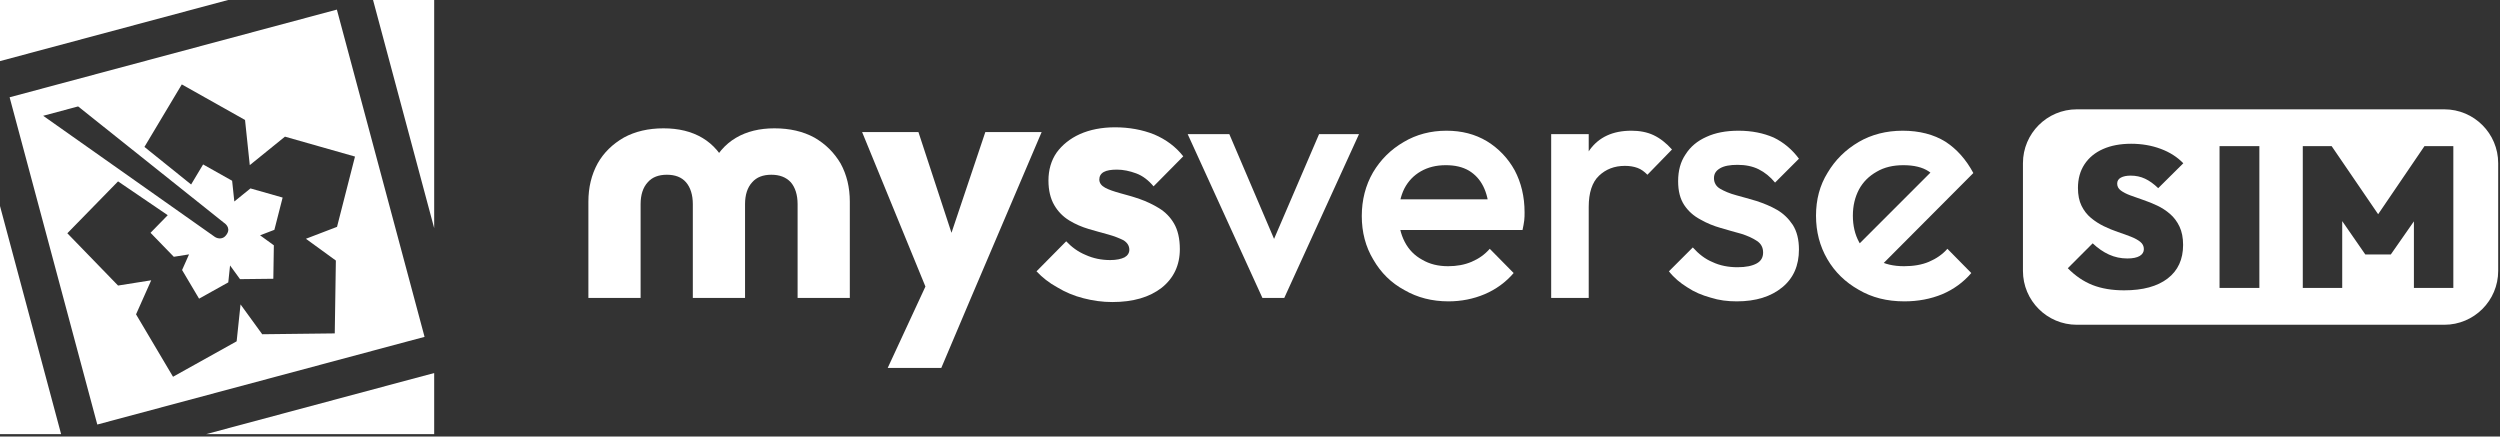 <?xml version="1.0" encoding="UTF-8" standalone="no"?>
<!DOCTYPE svg PUBLIC "-//W3C//DTD SVG 1.1//EN" "http://www.w3.org/Graphics/SVG/1.1/DTD/svg11.dtd">
<svg width="100%" height="100%" viewBox="0 0 1008 176" version="1.1" xmlns="http://www.w3.org/2000/svg" xmlns:xlink="http://www.w3.org/1999/xlink" xml:space="preserve" xmlns:serif="http://www.serif.com/" style="fill-rule:evenodd;clip-rule:evenodd;stroke-linejoin:round;stroke-miterlimit:2;">
    <rect x="0" y="0" width="1008" height="176" fill="#333333" stroke="none"/>
    <g transform="matrix(2.536,0,0,2.536,-582.709,-1293.34)">
        <g transform="matrix(0.303,0,0,0.303,229.773,509.987)">
            <path d="M0,108.1L32.08,227.83L0,227.83L0,108.1" style="fill:white;"/>
            <path d="M119.73,0L0,32.08L0,0L119.73,0" style="fill:white;"/>
            <path d="M176.77,5.05L5.05,51.06L51.06,222.78L222.78,176.77L176.77,5.05M41,55.86L117.54,116.92C117.54,116.92 121.32,119.2 119.11,122.76C118.97,122.98 118.83,123.19 118.68,123.37C118.65,123.41 118.62,123.44 118.6,123.47C118.55,123.53 118.51,123.58 118.46,123.63C118.39,123.71 118.32,123.78 118.26,123.86C118.21,123.91 118.16,123.95 118.11,124C118.07,124.04 118.03,124.07 117.99,124.11C117.97,124.13 117.94,124.15 117.92,124.17C117.88,124.21 117.84,124.24 117.8,124.28C117.75,124.31 117.71,124.35 117.67,124.38C117.64,124.4 117.6,124.43 117.57,124.45C117.52,124.48 117.47,124.51 117.43,124.54C117.37,124.58 117.31,124.61 117.25,124.64C117.2,124.67 117.13,124.71 117.08,124.73C117.06,124.73 117.05,124.74 117.03,124.75C116.99,124.77 116.94,124.79 116.9,124.81L116.88,124.81C116.83,124.83 116.77,124.86 116.72,124.88C116.66,124.9 116.61,124.92 116.54,124.94C116.49,124.96 116.43,124.97 116.37,124.99C115.39,125.25 114.47,125.08 113.82,124.85C113.75,124.82 113.67,124.79 113.6,124.77C113.15,124.59 112.88,124.42 112.88,124.42L22.66,60.77L40.99,55.86L41,55.86ZM176.24,136.75L175.66,174.96L137.6,175.4L126.22,159.74L124.18,179.11L90.8,197.71L71.39,164.96L79.35,147.09L61.95,149.85L35.34,122.42L61.95,95.19L88.02,112.93L78.99,122.17L91.21,134.76L99.2,133.49L95.55,141.7L104.46,156.73L119.79,148.19L120.72,139.3L125.95,146.49L143.43,146.29L143.7,128.74L136.48,123.49L143.98,120.61L148.31,103.68L131.43,98.88L122.96,105.74L121.81,94.86L106.58,86.3L100.29,96.82L75.79,77.11L95.4,44.31L128.58,62.96L131.07,86.67L149.53,71.72L186.28,82.17L176.85,119.05L160.52,125.31L176.25,136.74L176.24,136.75Z" style="fill:white;"/>
            <path d="M227.83,0L227.83,119.73L195.75,0L227.83,0" style="fill:white;"/>
            <path d="M108.1,227.83L227.83,195.75L227.83,227.83L108.1,227.83" style="fill:white;"/>
        </g>
        <g transform="matrix(0.948,0,0,0.948,-6495.13,363.971)">
            <g transform="matrix(57.238,0,0,57.238,7190,204)">
                <path d="M0.043,-0L0.043,-0.282C0.043,-0.324 0.052,-0.361 0.07,-0.394C0.088,-0.426 0.114,-0.451 0.147,-0.47C0.18,-0.488 0.219,-0.497 0.263,-0.497C0.307,-0.497 0.345,-0.488 0.377,-0.469C0.409,-0.45 0.434,-0.421 0.451,-0.382L0.401,-0.382C0.418,-0.421 0.443,-0.45 0.475,-0.469C0.507,-0.488 0.545,-0.497 0.588,-0.497C0.633,-0.497 0.672,-0.488 0.705,-0.47C0.738,-0.451 0.763,-0.426 0.782,-0.394C0.8,-0.361 0.809,-0.324 0.809,-0.282L0.809,-0L0.656,-0L0.656,-0.275C0.656,-0.302 0.649,-0.324 0.636,-0.339C0.622,-0.354 0.603,-0.361 0.579,-0.361C0.555,-0.361 0.536,-0.354 0.523,-0.339C0.509,-0.324 0.502,-0.302 0.502,-0.275L0.502,-0L0.349,-0L0.349,-0.275C0.349,-0.302 0.342,-0.324 0.329,-0.339C0.316,-0.354 0.297,-0.361 0.273,-0.361C0.249,-0.361 0.23,-0.354 0.217,-0.339C0.203,-0.324 0.196,-0.302 0.196,-0.275L0.196,-0L0.043,-0Z" style="fill:white;fill-rule:nonzero;"/>
            </g>
            <g transform="matrix(57.238,0,0,57.238,7238.14,204)">
                <path d="M0.204,0.002L0.004,-0.486L0.169,-0.486L0.296,-0.099L0.235,-0.099L0.365,-0.486L0.53,-0.486L0.322,0.002L0.204,0.002ZM0.079,0.205L0.225,-0.11L0.322,0.002L0.236,0.205L0.079,0.205Z" style="fill:white;fill-rule:nonzero;"/>
            </g>
            <g transform="matrix(57.238,0,0,57.238,7267.1,204)">
                <path d="M0.231,0.012C0.202,0.012 0.174,0.008 0.147,0.001C0.119,-0.006 0.093,-0.017 0.07,-0.031C0.046,-0.044 0.026,-0.06 0.009,-0.078L0.096,-0.166C0.112,-0.149 0.131,-0.135 0.153,-0.126C0.175,-0.116 0.199,-0.111 0.225,-0.111C0.243,-0.111 0.257,-0.114 0.267,-0.119C0.276,-0.124 0.281,-0.132 0.281,-0.141C0.281,-0.153 0.275,-0.162 0.264,-0.169C0.252,-0.175 0.237,-0.181 0.219,-0.186C0.201,-0.191 0.182,-0.196 0.162,-0.202C0.142,-0.208 0.123,-0.216 0.105,-0.227C0.087,-0.238 0.072,-0.253 0.061,-0.272C0.05,-0.291 0.044,-0.315 0.044,-0.344C0.044,-0.375 0.052,-0.403 0.068,-0.426C0.084,-0.448 0.107,-0.467 0.136,-0.48C0.165,-0.493 0.2,-0.5 0.239,-0.5C0.28,-0.5 0.319,-0.493 0.354,-0.479C0.389,-0.464 0.417,-0.443 0.439,-0.415L0.352,-0.327C0.337,-0.345 0.32,-0.358 0.301,-0.365C0.282,-0.372 0.263,-0.376 0.245,-0.376C0.228,-0.376 0.215,-0.374 0.206,-0.369C0.197,-0.364 0.193,-0.356 0.193,-0.347C0.193,-0.337 0.199,-0.329 0.21,-0.323C0.221,-0.317 0.236,-0.312 0.254,-0.307C0.272,-0.302 0.291,-0.297 0.311,-0.29C0.331,-0.283 0.35,-0.274 0.368,-0.263C0.386,-0.252 0.401,-0.237 0.412,-0.218C0.423,-0.199 0.429,-0.174 0.429,-0.143C0.429,-0.096 0.411,-0.058 0.376,-0.03C0.34,-0.002 0.292,0.012 0.231,0.012Z" style="fill:white;fill-rule:nonzero;"/>
            </g>
            <g transform="matrix(57.238,0,0,57.238,7292.74,204)">
                <path d="M0.223,-0L0.004,-0.48L0.126,-0.48L0.293,-0.089L0.221,-0.089L0.389,-0.48L0.506,-0.48L0.287,-0L0.223,-0Z" style="fill:white;fill-rule:nonzero;"/>
            </g>
            <g transform="matrix(57.238,0,0,57.238,7320.45,204)">
                <path d="M0.284,0.01C0.236,0.01 0.193,-0.001 0.155,-0.023C0.116,-0.044 0.086,-0.074 0.064,-0.112C0.041,-0.15 0.03,-0.193 0.03,-0.24C0.03,-0.287 0.041,-0.33 0.063,-0.368C0.085,-0.405 0.115,-0.435 0.153,-0.457C0.19,-0.479 0.232,-0.49 0.278,-0.49C0.323,-0.49 0.362,-0.48 0.397,-0.459C0.431,-0.438 0.458,-0.41 0.478,-0.374C0.497,-0.338 0.507,-0.297 0.507,-0.251C0.507,-0.243 0.507,-0.235 0.506,-0.227C0.505,-0.218 0.503,-0.209 0.501,-0.199L0.107,-0.199L0.107,-0.289L0.444,-0.289L0.403,-0.253C0.402,-0.282 0.396,-0.307 0.386,-0.327C0.376,-0.347 0.362,-0.362 0.344,-0.373C0.325,-0.384 0.303,-0.389 0.276,-0.389C0.248,-0.389 0.224,-0.383 0.203,-0.371C0.182,-0.359 0.166,-0.342 0.155,-0.321C0.144,-0.299 0.138,-0.273 0.138,-0.243C0.138,-0.213 0.144,-0.187 0.156,-0.164C0.168,-0.141 0.185,-0.124 0.207,-0.112C0.229,-0.099 0.254,-0.093 0.283,-0.093C0.308,-0.093 0.331,-0.097 0.352,-0.106C0.373,-0.115 0.39,-0.127 0.405,-0.144L0.475,-0.073C0.452,-0.046 0.423,-0.025 0.39,-0.011C0.357,0.003 0.321,0.01 0.284,0.01Z" style="fill:white;fill-rule:nonzero;"/>
            </g>
            <g transform="matrix(57.238,0,0,57.238,7350.44,204)">
                <path d="M0.061,-0L0.061,-0.48L0.171,-0.48L0.171,-0L0.061,-0ZM0.171,-0.267L0.133,-0.286C0.133,-0.347 0.147,-0.396 0.174,-0.434C0.201,-0.471 0.241,-0.49 0.296,-0.49C0.32,-0.49 0.342,-0.486 0.361,-0.477C0.38,-0.468 0.398,-0.454 0.415,-0.435L0.343,-0.361C0.334,-0.37 0.325,-0.377 0.314,-0.381C0.303,-0.385 0.291,-0.387 0.277,-0.387C0.246,-0.387 0.221,-0.377 0.201,-0.358C0.181,-0.339 0.171,-0.308 0.171,-0.267Z" style="fill:white;fill-rule:nonzero;"/>
            </g>
            <g transform="matrix(57.238,0,0,57.238,7372.59,204)">
                <path d="M0.218,0.01C0.191,0.01 0.166,0.007 0.141,-0.001C0.116,-0.008 0.094,-0.017 0.073,-0.031C0.052,-0.044 0.034,-0.059 0.019,-0.078L0.089,-0.148C0.106,-0.129 0.125,-0.114 0.147,-0.105C0.168,-0.095 0.193,-0.09 0.22,-0.09C0.245,-0.09 0.263,-0.094 0.276,-0.101C0.289,-0.108 0.295,-0.119 0.295,-0.133C0.295,-0.148 0.289,-0.159 0.277,-0.167C0.265,-0.175 0.25,-0.182 0.231,-0.188C0.212,-0.193 0.192,-0.199 0.171,-0.205C0.15,-0.211 0.13,-0.219 0.111,-0.23C0.092,-0.24 0.076,-0.254 0.064,-0.272C0.052,-0.29 0.046,-0.313 0.046,-0.342C0.046,-0.373 0.053,-0.399 0.068,-0.421C0.082,-0.443 0.102,-0.46 0.129,-0.472C0.155,-0.484 0.186,-0.49 0.223,-0.49C0.262,-0.49 0.296,-0.483 0.326,-0.47C0.355,-0.456 0.38,-0.435 0.4,-0.408L0.33,-0.338C0.316,-0.355 0.3,-0.368 0.282,-0.377C0.264,-0.386 0.243,-0.39 0.22,-0.39C0.198,-0.39 0.181,-0.387 0.169,-0.38C0.157,-0.373 0.151,-0.364 0.151,-0.351C0.151,-0.338 0.157,-0.327 0.169,-0.32C0.181,-0.313 0.197,-0.306 0.216,-0.301C0.235,-0.296 0.255,-0.29 0.276,-0.284C0.297,-0.277 0.317,-0.269 0.336,-0.258C0.355,-0.247 0.37,-0.232 0.382,-0.214C0.394,-0.195 0.4,-0.171 0.4,-0.142C0.4,-0.095 0.384,-0.058 0.351,-0.031C0.318,-0.004 0.274,0.01 0.218,0.01Z" style="fill:white;fill-rule:nonzero;"/>
            </g>
            <g transform="matrix(57.238,0,0,57.238,7396.63,204)">
                <path d="M0.289,0.01C0.238,0.01 0.194,-0.001 0.155,-0.024C0.116,-0.046 0.085,-0.076 0.063,-0.114C0.041,-0.152 0.03,-0.194 0.03,-0.241C0.03,-0.288 0.041,-0.33 0.064,-0.367C0.086,-0.404 0.116,-0.434 0.155,-0.457C0.193,-0.479 0.236,-0.49 0.284,-0.49C0.333,-0.49 0.375,-0.479 0.409,-0.458C0.443,-0.436 0.47,-0.405 0.491,-0.366L0.21,-0.084L0.146,-0.148L0.4,-0.402L0.402,-0.321C0.392,-0.342 0.378,-0.359 0.36,-0.371C0.342,-0.383 0.317,-0.389 0.286,-0.389C0.256,-0.389 0.23,-0.383 0.208,-0.37C0.185,-0.357 0.168,-0.34 0.156,-0.318C0.144,-0.295 0.138,-0.27 0.138,-0.241C0.138,-0.212 0.144,-0.186 0.156,-0.164C0.168,-0.141 0.185,-0.124 0.208,-0.112C0.231,-0.099 0.257,-0.093 0.288,-0.093C0.315,-0.093 0.34,-0.097 0.361,-0.106C0.382,-0.115 0.4,-0.127 0.415,-0.144L0.485,-0.073C0.462,-0.046 0.433,-0.025 0.4,-0.011C0.366,0.003 0.329,0.01 0.289,0.01Z" style="fill:white;fill-rule:nonzero;"/>
            </g>
        </g>
        <g transform="matrix(1,0,0,1,-7.969,0)">
            <path d="M634.932,535.937L634.932,553.063C634.932,557.789 631.095,561.626 626.369,561.626L567.936,561.626C563.209,561.626 559.373,557.789 559.373,553.063L559.373,535.937C559.373,531.211 563.209,527.374 567.936,527.374L626.369,527.374C631.095,527.374 634.932,531.211 634.932,535.937ZM590.63,555.772L596.962,555.772L596.962,533.228L590.63,533.228L590.63,555.772ZM610.134,545.147L613.807,550.452L617.859,550.452L621.532,545.184L621.532,555.772L627.801,555.772L627.801,533.228L623.21,533.228L615.847,544.05L608.456,533.228L603.865,533.228L603.865,555.772L610.134,555.772L610.134,545.147ZM575.464,556.152C578.44,556.152 580.746,555.524 582.382,554.268C584.018,553.012 584.836,551.233 584.836,548.933C584.836,547.793 584.646,546.822 584.266,546.02C583.886,545.218 583.385,544.547 582.762,544.009C582.139,543.471 581.459,543.028 580.72,542.679C579.981,542.331 579.237,542.03 578.488,541.777C577.738,541.524 577.052,541.281 576.43,541.049C575.807,540.817 575.306,540.558 574.926,540.273C574.546,539.988 574.356,539.624 574.356,539.181C574.356,538.759 574.551,538.442 574.942,538.231C575.332,538.02 575.854,537.914 576.509,537.914C577.332,537.914 578.092,538.078 578.788,538.405C579.485,538.732 580.182,539.234 580.878,539.909L584.868,535.951C583.918,534.959 582.72,534.194 581.274,533.656C579.828,533.118 578.261,532.848 576.572,532.848C574.862,532.848 573.374,533.128 572.108,533.687C570.841,534.247 569.86,535.054 569.163,536.11C568.467,537.165 568.118,538.421 568.118,539.877C568.118,540.996 568.308,541.941 568.688,542.711C569.068,543.482 569.57,544.125 570.192,544.642C570.815,545.16 571.496,545.598 572.234,545.956C572.973,546.315 573.717,546.621 574.467,546.875C575.216,547.128 575.902,547.376 576.525,547.619C577.147,547.861 577.649,548.136 578.029,548.442C578.409,548.748 578.598,549.133 578.598,549.598C578.598,550.062 578.377,550.426 577.934,550.69C577.49,550.954 576.836,551.086 575.971,551.086C574.936,551.086 573.965,550.88 573.058,550.468C572.15,550.057 571.285,549.46 570.461,548.679L566.504,552.637C567.707,553.861 569.021,554.753 570.446,555.313C571.87,555.872 573.543,556.152 575.464,556.152Z" style="fill:white;"/>
        </g>
    </g>
</svg>
